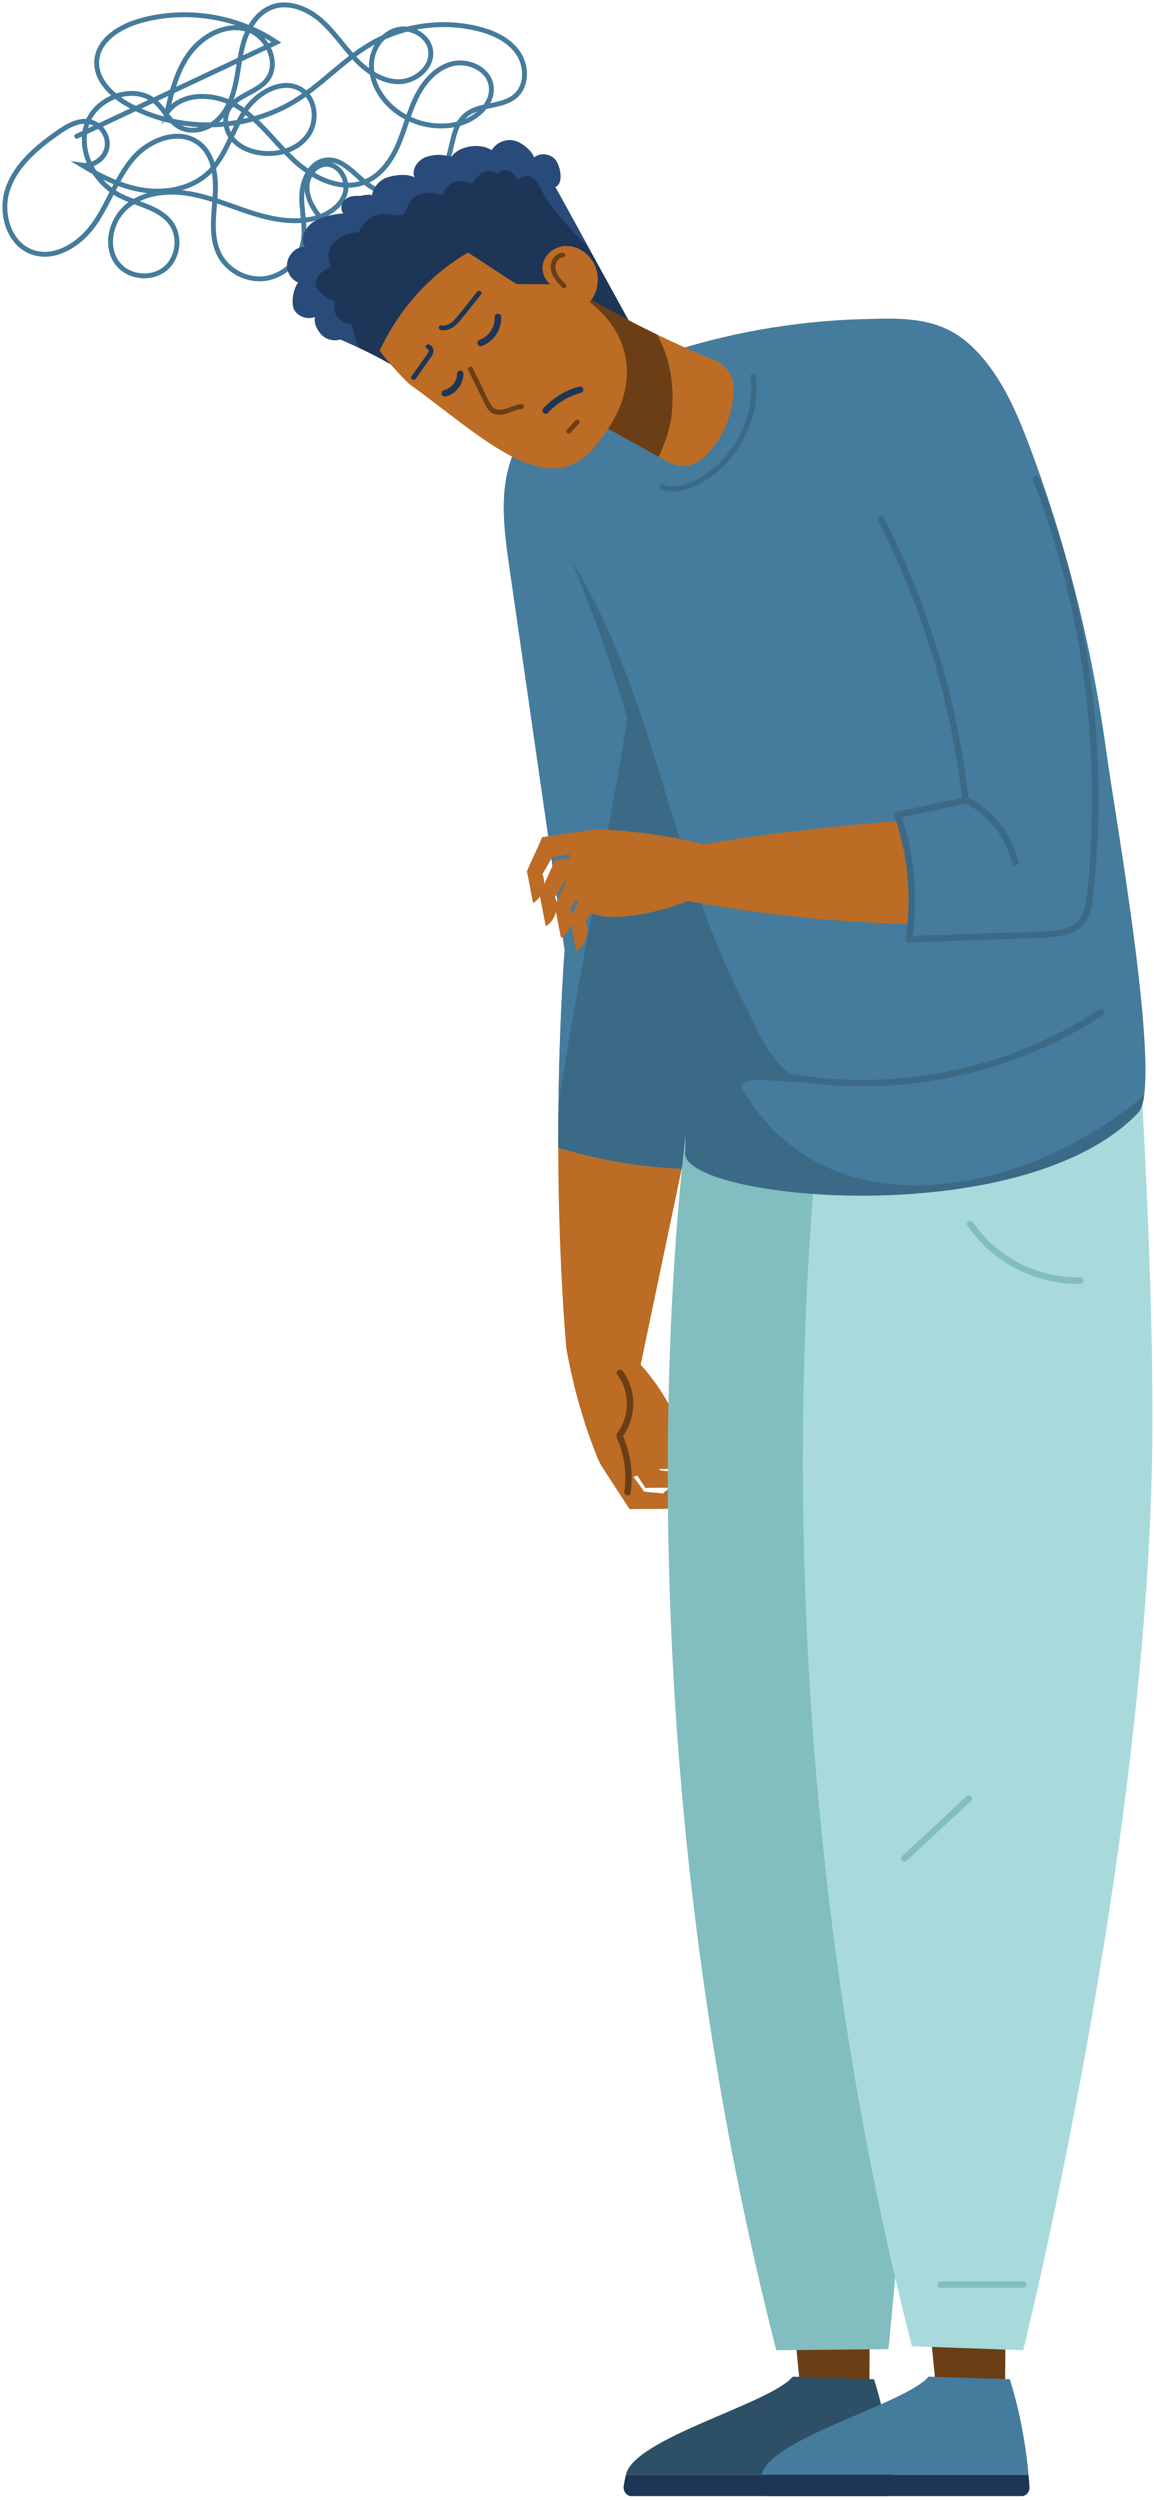 <svg width="236" height="511" viewBox="0 0 236 511" fill="none" xmlns="http://www.w3.org/2000/svg">
<path d="M85.187 52.473C77.6 53.387 69.643 49.983 65.05 43.882C63.787 42.207 62.742 40.239 62.786 38.139C62.829 36.041 64.277 33.876 66.356 33.605C69.153 33.246 71.341 36.639 70.612 39.347C69.883 42.066 67.205 43.86 64.484 44.589C60.173 45.742 55.58 44.839 51.324 43.468C47.079 42.098 42.942 40.282 38.534 39.564C34.126 38.846 29.249 39.39 25.864 42.294C22.479 45.198 21.347 50.886 24.34 54.203C26.648 56.769 31.023 57.128 33.712 54.975C36.411 52.811 37.01 48.482 35.007 45.665C32.689 42.414 28.193 41.826 24.623 40.032C19.366 37.389 15.871 30.962 17.744 25.383C19.616 19.803 27.616 16.976 31.949 20.956C33.603 22.479 34.594 24.708 36.531 25.861C38.839 27.242 41.963 26.622 44.042 24.926C46.121 23.218 47.296 20.641 47.96 18.042C48.755 14.931 48.918 11.68 49.843 8.602C50.769 5.524 52.684 2.501 55.711 1.413C59.009 0.238 62.742 1.718 65.409 3.98C68.087 6.242 70.035 9.232 72.408 11.799C74.792 14.366 77.872 16.628 81.377 16.704C84.882 16.78 88.54 13.789 88.072 10.331C87.669 7.362 84.229 5.361 81.312 6.057C78.384 6.742 76.283 9.624 76 12.604C75.717 15.595 77.012 18.575 79.015 20.826C82.651 24.915 88.692 26.698 93.971 25.252C97.596 24.252 101.155 20.956 100.393 17.28C99.697 13.931 95.549 12.169 92.251 13.104C88.953 14.04 86.558 16.932 85.067 20.01C83.576 23.088 82.781 26.459 81.421 29.602C80.06 32.745 77.948 35.78 74.803 37.128C69.872 39.227 64.157 36.486 60.217 32.854C56.276 29.222 53.163 24.61 48.614 21.783C44.064 18.955 37.152 18.672 34.115 23.088C35.094 18.759 36.194 14.322 38.861 10.777C41.527 7.231 46.154 4.784 50.42 5.981C54.687 7.177 57.343 12.995 54.535 16.421C52.401 19.02 48.178 19.499 46.643 22.49C45.653 24.425 46.219 26.905 47.666 28.537C49.103 30.157 51.258 31.016 53.414 31.288C56.886 31.734 60.728 30.636 62.84 27.851C64.963 25.056 64.712 20.51 61.861 18.488C57.985 15.747 52.489 18.912 49.941 22.914C47.394 26.916 46.208 31.854 42.801 35.16C39.448 38.422 34.398 39.521 29.75 38.923C25.102 38.313 20.781 36.204 16.786 33.768C19.061 34.105 21.456 32.408 21.88 30.146C22.305 27.884 20.694 25.426 18.451 24.915C16.1 24.382 13.782 25.752 11.811 27.134C7.566 30.103 3.354 33.637 1.634 38.509C-0.086 43.392 1.732 49.842 6.619 51.549C11.419 53.224 16.59 49.722 19.453 45.513C22.315 41.315 23.905 36.28 27.203 32.397C30.501 28.526 36.629 26.177 40.667 29.276C43.835 31.712 44.27 36.291 43.987 40.282C43.704 44.273 43.04 48.515 44.88 52.071C46.567 55.345 50.388 57.367 54.056 56.943C57.713 56.519 60.968 53.67 61.861 50.092C62.666 46.905 61.697 43.556 61.708 40.271C61.719 36.987 63.384 33.137 66.65 32.724C70.209 32.267 72.68 35.986 75.641 38.02C80.778 41.544 88.899 39.14 91.282 33.387C92.654 30.07 92.469 25.85 95.223 23.534C98.042 21.152 102.668 22.033 105.433 19.586C107.882 17.422 107.741 13.311 105.836 10.657C103.931 8.004 100.72 6.59 97.541 5.828C90.205 4.067 82.194 5.252 75.695 9.069C70.362 12.201 66.138 16.922 60.935 20.271C50.834 26.764 37.195 27.286 26.615 21.609C23.023 19.684 19.453 16.378 19.79 12.321C20.149 8.112 24.492 5.459 28.552 4.284C37.914 1.587 48.439 3.229 56.527 8.656C42.921 15.051 29.303 21.456 15.697 27.851" stroke="#457B9D" stroke-miterlimit="10" stroke-linecap="round"/>
<path d="M148.58 192.675L139.411 238.933C130.945 238.614 122.479 237.143 114.158 234.65C114.158 231.627 114.172 228.724 114.211 225.953C114.424 207.033 115.472 194.252 115.472 194.252C111.717 168.134 107.935 142.015 104.166 115.883C103.091 108.445 102.056 100.636 104.644 93.583C107.245 86.529 114.769 80.669 122.027 82.632L131.489 121.796L148.58 192.675Z" fill="#457B9D"/>
<path d="M122.042 82.631C114.783 80.655 107.259 86.529 104.658 93.582C102.071 100.635 103.106 108.445 104.18 115.896C107.949 142.014 111.718 168.133 115.486 194.252C115.486 194.252 114.438 207.046 114.212 225.952C119.361 190.818 128.185 156.811 131.476 121.769L122.042 82.631Z" fill="#457B9D"/>
<path d="M148.58 192.674L139.424 238.919H139.411C130.944 238.601 122.478 237.129 114.158 234.637C114.158 231.614 114.171 228.71 114.211 225.939C119.36 190.818 128.171 156.798 131.489 121.783L148.58 192.674Z" fill="#3B6A87"/>
<path d="M115.804 275.512L130.586 281.014L139.411 238.919C130.944 238.601 122.478 237.129 114.158 234.65C114.198 246.914 114.609 261.007 115.804 275.512Z" fill="#BC6C25"/>
<path d="M115.777 275.299C117.051 282.737 119.082 290.069 121.842 297.123C122.598 299.071 123.593 301.18 125.504 301.988C127.601 302.877 129.91 301.842 131.887 300.822C134.634 299.403 137.633 297.666 138.455 294.643C139.145 292.071 138.031 289.3 136.717 286.927C133.174 280.51 127.972 275.008 121.802 271.15L115.777 275.299Z" fill="#BC6C25"/>
<path d="M123.593 300.543C125.318 303.182 127.03 305.833 128.755 308.472C131.303 308.379 133.891 308.472 136.438 308.379C138.071 307.133 140.154 305.754 141.773 304.507C139.981 303.261 136.969 303.606 135.589 305.29C134.435 305.024 132.829 305.104 131.675 304.839C130.321 302.731 128.463 300.623 127.096 298.515L123.593 300.543Z" fill="#BC6C25"/>
<path d="M126.831 296.208C128.556 298.846 130.268 301.498 131.993 304.136C134.541 304.043 137.128 304.136 139.676 304.043C141.308 302.797 143.392 301.418 145.011 300.172C143.219 298.926 140.207 299.27 138.827 300.954C137.672 300.689 136.067 300.769 134.912 300.503C133.559 298.395 131.701 296.287 130.334 294.179L126.831 296.208Z" fill="#BC6C25"/>
<path d="M127.693 292.376C129.418 295.014 131.13 297.666 132.855 300.304C135.403 300.211 137.991 300.304 140.538 300.212C142.171 298.965 144.254 297.586 145.873 296.34C144.082 295.094 141.069 295.439 139.689 297.122C138.535 296.857 136.929 296.937 135.775 296.672C134.421 294.564 132.563 292.455 131.197 290.347L127.693 292.376Z" fill="#BC6C25"/>
<path d="M128.808 288.425C130.533 291.064 132.245 293.715 133.97 296.354C136.518 296.261 139.105 296.354 141.653 296.261C143.285 295.015 145.369 293.636 146.988 292.389C145.196 291.143 142.184 291.488 140.804 293.172C139.65 292.907 138.044 292.986 136.889 292.721C135.536 290.613 133.678 288.505 132.311 286.397L128.808 288.425Z" fill="#BC6C25"/>
<path d="M127.349 280.245C126.845 279.569 125.703 280.258 126.221 280.934C128.822 284.381 128.888 289.473 126.221 292.906C125.703 293.569 126.659 294.497 127.176 293.821C130.189 289.95 130.334 284.196 127.349 280.245Z" fill="#6B3E15"/>
<path d="M127.322 293.344C126.977 292.562 125.849 293.264 126.194 294.033C127.707 297.401 128.224 301.193 127.68 304.839C127.561 305.674 128.848 306.005 128.968 305.17C129.551 301.126 128.981 297.069 127.322 293.344Z" fill="#6B3E15"/>
<path d="M177.84 479.317C177.84 482.141 177.813 484.899 177.787 487.537H163.588L162.792 479.317H177.84Z" fill="#6B3E15"/>
<path d="M178.742 486.304L162.128 485.774C157.497 491.342 129.617 498.343 127.999 505.834H182.577C181.967 499.165 180.733 492.615 178.742 486.304Z" fill="#2D5066"/>
<path d="M127.999 505.834C127.839 506.55 127.68 507.266 127.561 507.995C127.362 509.135 128.105 510.196 129.113 510.196H181.197C182.113 510.196 182.856 509.294 182.776 508.247C182.723 507.438 182.657 506.642 182.577 505.834H127.999Z" fill="#1D3557"/>
<path d="M141.056 225.488C141.056 225.488 123.155 341.352 158.758 480.378L181.701 480.152C181.701 480.152 194.666 352.515 187.102 297.693C182.338 263.155 188.349 221.551 188.349 221.551L141.056 225.488Z" fill="#82BEBF"/>
<path d="M205.601 479.317C205.601 482.141 205.574 484.899 205.548 487.537H191.349L190.553 479.317H205.601Z" fill="#6B3E15"/>
<path d="M206.503 486.304L189.889 485.774C185.258 491.342 157.378 498.343 155.759 505.834H210.338C209.727 499.165 208.493 492.615 206.503 486.304Z" fill="#457B9D"/>
<path d="M155.759 505.834C155.6 506.55 155.441 507.266 155.321 507.995C155.122 509.135 155.866 510.196 156.874 510.196H208.958C209.874 510.196 210.617 509.294 210.537 508.247C210.484 507.438 210.418 506.642 210.338 505.834H155.759Z" fill="#1D3557"/>
<path d="M168.604 222.055C168.604 222.055 150.876 340.517 186.492 479.556L209.25 480.378C209.25 480.378 234.714 378.13 235.643 295.518C236.041 260.649 233.016 215.969 233.016 215.969L168.604 222.055Z" fill="#A8DADC"/>
<path d="M209.356 466.298H192.41C191.561 466.298 191.402 467.61 192.264 467.61H209.21C210.046 467.61 210.205 466.298 209.356 466.298Z" fill="#82BEBF"/>
<path d="M220.927 261.074C212.315 261.286 203.849 256.977 198.992 249.857C198.515 249.154 197.373 249.844 197.864 250.546C202.973 258.037 211.864 262.625 220.954 262.399C221.79 262.373 221.776 261.047 220.927 261.074Z" fill="#82BEBF"/>
<path d="M197.652 367.166L184.462 379.403C183.838 379.987 184.794 380.902 185.417 380.318L198.607 368.081C199.231 367.498 198.276 366.583 197.652 367.166Z" fill="#82BEBF"/>
<path d="M191.959 66.575C187.235 64.891 182.06 65.064 176.54 65.223C169.427 65.408 162.341 66.151 155.335 67.397C141.627 69.85 128.277 74.318 115.883 80.669C111.12 83.108 107.855 89.406 108.904 94.643C109.7 98.633 111.478 102.346 113.163 106.045C121.788 124.991 128.437 144.838 133.015 165.15C135.377 175.598 137.181 186.178 138.429 196.824C139.039 201.995 140.579 230.42 140.114 235.604C139.252 245.163 209.329 252.204 232.83 227.358C237.939 221.948 227.841 165.349 226.341 154.278C223.369 132.296 217.968 110.579 210.033 89.857C207.392 82.975 204.114 75.882 198.687 70.751C196.564 68.736 194.321 67.424 191.959 66.575Z" fill="#457B9D"/>
<path d="M138.429 196.811C137.181 186.165 135.377 175.598 133.015 165.137C129.127 147.902 123.726 131.011 116.918 114.703C133.93 142.055 136.903 175.492 151.977 204.713C155.069 210.295 157.272 218.369 164.769 221.021C160.059 221.604 150.212 219.257 151.831 222.638C169.427 252.708 210.046 244.302 233.998 223.858C233.772 225.542 233.401 226.735 232.843 227.332C209.342 252.191 139.265 245.151 140.127 235.578C140.578 230.407 139.039 201.982 138.429 196.811Z" fill="#3B6A87"/>
<path d="M135.602 99.031C137.659 99.893 139.994 99.23 141.905 98.302C143.79 97.387 145.515 96.154 147.027 94.709C150.04 91.792 152.189 87.987 153.132 83.904C153.662 81.61 153.795 79.25 153.516 76.916C153.437 76.24 154.485 76.201 154.565 76.864C155.64 85.813 150.61 95.226 142.476 99.19C140.194 100.304 137.566 100.993 135.124 99.986C134.501 99.721 134.979 98.779 135.602 99.031Z" fill="#3B6A87"/>
<path d="M133.997 75.367C127.19 62.983 120.369 50.587 113.562 38.204C115.207 37.568 114.703 34.492 113.801 32.98C112.898 31.469 110.549 31.084 109.209 32.238C108.745 30.66 106.383 28.883 104.751 28.684C103.118 28.486 101.393 29.334 100.557 30.753C98.288 29.175 93.856 29.785 92.33 32.092C90.525 31.575 89.106 31.522 87.314 32.065C85.509 32.609 84.036 34.651 84.819 36.361C83.546 35.406 80.44 35.791 78.954 36.388C77.481 36.971 76.353 38.363 76.088 39.941C75.172 39.596 74.044 40.14 73.076 40.087C72.107 40.02 71.072 40.285 70.408 41.001C69.745 41.717 69.612 42.924 70.262 43.653C68.272 43.772 65.79 44.316 64.105 45.39C62.433 46.464 61.372 48.784 62.367 50.508C60.642 50.388 59.156 51.873 58.784 53.557C58.413 55.241 59.421 57.137 61.04 57.76C59.978 58.9 59.421 62.254 60.31 63.54C61.199 64.826 63.017 65.357 64.463 64.76C64.118 66.033 64.928 67.637 65.883 68.539C66.839 69.454 68.312 69.785 69.559 69.374C77.269 72.675 84.7 76.759 90.977 82.314L133.997 75.367Z" fill="#1D3557"/>
<path d="M60.296 63.513C59.407 62.227 59.965 58.872 61.026 57.732C59.407 57.109 58.399 55.226 58.77 53.529C59.142 51.845 60.628 50.36 62.353 50.48C61.358 48.756 62.406 46.436 64.092 45.362C65.764 44.288 68.258 43.745 70.249 43.625C69.599 42.909 69.745 41.69 70.395 40.974C71.058 40.258 72.093 39.992 73.062 40.059C74.031 40.125 75.172 39.581 76.074 39.913C76.34 38.348 77.468 36.956 78.94 36.36C80.413 35.776 83.532 35.379 84.806 36.333C84.036 34.623 85.509 32.581 87.3 32.038C89.105 31.494 90.512 31.547 92.316 32.064C93.856 29.757 98.275 29.147 100.544 30.725C101.38 29.306 103.091 28.458 104.737 28.657C106.369 28.855 108.731 30.632 109.196 32.21C110.536 31.056 112.885 31.441 113.787 32.952C114.689 34.464 115.193 37.54 113.548 38.176C115.844 42.339 118.126 46.516 120.422 50.679C119.015 49.286 117.622 47.868 116.308 46.383C115.247 45.19 114.212 43.957 113.23 42.697C112.566 41.849 111.849 41 111.345 40.045C110.695 38.812 110.178 37.261 109.023 36.413C107.922 35.591 106.807 36.028 105.905 36.784C105.533 36.015 105.002 35.312 104.219 34.981C103.251 34.57 102.362 34.928 101.645 35.551C100.822 34.941 99.867 34.702 98.845 35.219C97.876 35.71 97.173 36.612 96.549 37.487C95.342 36.983 93.962 36.784 92.728 37.301C91.573 37.778 90.883 38.746 90.538 39.873C88.879 39.449 87.154 39.157 85.509 39.847C84.633 40.218 84.036 40.841 83.598 41.676C83.266 42.313 83.067 43.294 82.51 43.771C81.913 44.288 80.665 43.93 79.962 43.851C79.086 43.745 78.157 43.612 77.295 43.837C75.424 44.328 74.216 45.746 73.42 47.391C71.748 47.55 70.076 48.04 68.789 49.074C67.037 50.493 66.812 52.575 67.582 54.51C66.109 55.279 64.317 56.472 64.636 58.276C64.941 59.973 66.931 60.941 68.484 61.577C68.272 62.664 68.272 63.804 68.948 64.759C69.638 65.753 70.806 66.164 71.96 66.31C72.306 67.954 72.757 69.532 73.354 71.043C72.093 70.447 70.819 69.863 69.532 69.32C68.272 69.731 66.812 69.399 65.856 68.484C64.901 67.57 64.092 65.979 64.437 64.706C63.003 65.329 61.185 64.799 60.296 63.513Z" fill="#294B7A"/>
<path d="M118.591 59.959C127.468 65.17 136.731 69.771 146.245 73.682C148.488 74.61 150.04 76.758 150.027 79.197C150.014 84.779 147.824 89.83 143.856 93.582C141.932 95.385 139.079 95.783 136.77 94.51C131.011 91.328 125.173 88.04 119.467 84.925L118.591 59.959Z" fill="#BC6C25"/>
<path d="M118.591 59.959C123.726 62.969 128.981 65.78 134.342 68.365C137.235 73.509 138.031 79.33 137.275 85.641C136.744 88.292 135.881 90.931 134.7 93.37C129.618 90.546 124.483 87.669 119.453 84.925L118.591 59.959Z" fill="#6B3E15"/>
<path d="M121.112 91.885C132.975 78.521 127.972 67.252 120.581 61.749C122.837 59.124 122.81 55.041 120.502 52.469C119.267 51.09 117.463 50.202 115.618 50.281C113.787 50.374 111.982 51.474 111.266 53.171C110.536 54.855 111.067 57.043 112.579 58.09L105.666 58.064C102.455 56.154 98.885 53.543 95.687 51.633C87.659 56.327 81.634 63.261 77.64 71.653C79.524 74.332 83.439 78.335 83.837 78.601C97.611 88.425 111.544 102.664 121.112 91.885Z" fill="#BC6C25"/>
<path d="M114.942 58.726C113.827 57.573 112.58 56.207 112.62 54.484C112.659 53.052 113.681 51.66 115.181 51.647C115.446 51.647 115.645 51.938 115.619 52.177C115.592 52.468 115.353 52.601 115.088 52.614C114.093 52.628 113.535 53.874 113.602 54.736C113.681 56.101 114.822 57.202 115.711 58.13C115.897 58.315 115.818 58.66 115.632 58.819C115.406 58.992 115.128 58.912 114.942 58.726Z" fill="#6B3E15"/>
<path d="M115.937 87.868C116.508 87.231 117.078 86.595 117.649 85.959C117.821 85.773 118.113 85.68 118.325 85.853C118.511 85.999 118.617 86.33 118.432 86.529C117.861 87.165 117.29 87.802 116.72 88.438C116.547 88.624 116.255 88.716 116.043 88.544C115.857 88.398 115.751 88.08 115.937 87.868Z" fill="#6B3E15"/>
<path d="M90.26 66.509C91.972 66.8 93.126 65.196 94.068 64.03C95.236 62.558 96.417 61.086 97.585 59.615C97.97 59.124 98.766 59.694 98.368 60.185C97.041 61.855 95.727 63.526 94.387 65.183C93.352 66.469 91.959 67.782 90.154 67.477C89.557 67.371 89.65 66.403 90.26 66.509Z" fill="#1D3557"/>
<path d="M84.183 76.877C84.886 75.882 85.602 74.888 86.306 73.894C86.651 73.416 86.996 72.939 87.341 72.448C87.473 72.25 87.659 71.998 87.672 71.746C87.672 71.626 87.633 71.388 87.487 71.361C86.876 71.242 86.969 70.274 87.593 70.394C88.203 70.513 88.615 71.003 88.641 71.626C88.681 72.382 88.15 72.992 87.739 73.575C86.823 74.875 85.894 76.161 84.979 77.46C84.594 77.964 83.811 77.38 84.183 76.877Z" fill="#1D3557"/>
<path d="M99.933 83.824C99.508 83.333 99.243 82.724 98.964 82.153C98.619 81.451 98.261 80.735 97.916 80.032C97.199 78.587 96.483 77.129 95.766 75.683C95.488 75.113 96.337 74.583 96.629 75.166C97.252 76.426 97.876 77.699 98.5 78.958C99.11 80.191 99.654 81.477 100.344 82.657C101.764 85.123 104.617 82.684 106.648 82.591C107.298 82.564 107.324 83.572 106.674 83.599C105.4 83.652 104.325 84.407 103.104 84.659C101.937 84.924 100.742 84.765 99.933 83.824Z" fill="#6B3E15"/>
<path d="M101.167 64.839C101.274 66.841 99.96 68.803 98.076 69.479C97.266 69.771 97.704 71.017 98.513 70.725C100.968 69.85 102.64 67.331 102.494 64.733C102.441 63.884 101.114 63.977 101.167 64.839Z" fill="#1D3557"/>
<path d="M94.081 75.75C93.697 75.777 93.471 76.108 93.471 76.466C93.471 76.625 93.458 76.771 93.418 76.983C93.391 77.089 93.378 77.195 93.338 77.301C93.325 77.341 93.312 77.381 93.298 77.421C93.298 77.434 93.272 77.5 93.259 77.513C93.099 77.938 92.927 78.216 92.688 78.521C92.17 79.157 91.56 79.568 90.751 79.767C90.406 79.847 90.233 80.298 90.339 80.616C90.472 80.974 90.83 81.106 91.189 81.027C93.285 80.51 94.758 78.495 94.785 76.386C94.798 76.002 94.413 75.724 94.081 75.75Z" fill="#1D3557"/>
<path d="M118.431 79.038C115.618 79.767 113.057 81.332 111.106 83.493C110.536 84.129 111.531 85.004 112.102 84.368C113.906 82.366 116.255 80.96 118.856 80.284C119.201 80.191 119.373 79.754 119.267 79.436C119.148 79.091 118.776 78.945 118.431 79.038Z" fill="#1D3557"/>
<path d="M132.709 174.63C152.229 170.718 166.68 169.313 183.387 167.775C185.497 174.669 186.717 181.67 186.134 188.896C168.193 188.418 150.173 186.323 133.293 182.704C133.081 179.906 132.935 177.44 132.709 174.63Z" fill="#BC6C25"/>
<path d="M146.457 173.198C139.159 171.249 131.648 170.029 124.084 169.592C122.001 169.472 119.665 169.486 118.126 170.878C116.441 172.402 116.414 174.935 116.521 177.149C116.667 180.238 116.985 183.685 119.4 185.7C121.457 187.411 124.429 187.543 127.15 187.344C134.461 186.801 141.64 184.388 147.731 180.41L146.457 173.198Z" fill="#BC6C25"/>
<path d="M120.249 169.739C117.131 170.19 113.999 170.654 110.881 171.105C109.899 173.465 108.731 175.758 107.749 178.118C108.2 180.12 108.585 182.586 109.036 184.575C110.921 183.475 111.863 180.598 110.907 178.636C111.637 177.707 112.234 176.209 112.951 175.281C115.432 174.923 118.126 174.128 120.607 173.77L120.249 169.739Z" fill="#BC6C25"/>
<path d="M122.837 174.484C119.718 174.935 116.586 175.399 113.468 175.85C112.486 178.21 111.318 180.503 110.336 182.863C110.788 184.865 111.172 187.331 111.624 189.32C113.508 188.22 114.45 185.343 113.495 183.38C114.224 182.452 114.822 180.954 115.538 180.026C118.02 179.668 120.713 178.873 123.195 178.515L122.837 174.484Z" fill="#BC6C25"/>
<path d="M125.955 176.87C122.837 177.321 119.705 177.785 116.587 178.236C115.605 180.596 114.437 182.89 113.455 185.25C113.906 187.252 114.291 189.718 114.742 191.706C116.627 190.606 117.569 187.729 116.613 185.767C117.343 184.839 117.94 183.34 118.657 182.412C121.138 182.054 123.832 181.259 126.313 180.901L125.955 176.87Z" fill="#BC6C25"/>
<path d="M129.073 179.535C125.955 179.986 122.823 180.45 119.705 180.901C118.723 183.261 117.555 185.555 116.573 187.915C117.024 189.917 117.409 192.383 117.86 194.371C119.745 193.271 120.687 190.394 119.731 188.432C120.461 187.504 121.058 186.005 121.775 185.077C124.256 184.719 126.95 183.924 129.432 183.566L129.073 179.535Z" fill="#BC6C25"/>
<path d="M184.157 166.317C183.878 165.521 182.591 165.879 182.883 166.688C185.709 174.736 186.519 183.407 185.192 191.839C185.059 192.674 186.346 193.006 186.479 192.17C187.846 183.5 187.063 174.59 184.157 166.317Z" fill="#3B6A87"/>
<path d="M197.002 163.029C192.463 163.997 187.912 164.951 183.374 165.919C182.538 166.091 182.909 167.364 183.745 167.192C188.283 166.224 192.835 165.269 197.373 164.302C198.196 164.129 197.838 162.856 197.002 163.029Z" fill="#3B6A87"/>
<path d="M186.319 117.871C184.621 113.775 182.763 109.744 180.746 105.806C180.361 105.051 179.22 105.74 179.618 106.496C186.691 120.364 191.8 135.213 194.786 150.487C195.635 154.822 196.298 159.197 196.803 163.586C196.896 164.421 198.222 164.421 198.13 163.572C196.338 147.888 192.384 132.455 186.319 117.871Z" fill="#3B6A87"/>
<path d="M220.755 125.601C218.764 116.095 215.991 106.748 212.488 97.679C212.182 96.883 210.908 97.242 211.214 98.05C217.278 113.748 221.126 130.268 222.612 147.026C223.355 155.405 223.528 163.838 223.09 172.23C222.878 176.353 222.665 180.569 222.002 184.64C221.71 186.43 221.073 188.06 219.467 189.028C218.074 189.877 216.376 190.142 214.77 190.274C210.072 190.659 205.309 190.632 200.611 190.805C195.688 190.977 190.765 191.15 185.842 191.322C184.993 191.348 185.006 192.674 185.855 192.648C194.932 192.329 204.021 192.038 213.098 191.693C216.203 191.574 219.932 191.269 221.936 188.564C222.984 187.159 223.263 185.422 223.462 183.725C223.714 181.564 223.926 179.389 224.099 177.215C225.452 159.966 224.298 142.532 220.755 125.601Z" fill="#3B6A87"/>
<path d="M198.037 163.015C197.28 162.631 196.63 163.784 197.387 164.169C202.243 166.622 205.773 171.209 206.941 176.512C207.127 177.348 208.4 176.976 208.215 176.141C206.981 170.533 203.172 165.614 198.037 163.015Z" fill="#3B6A87"/>
<path d="M224.921 206.304C217.026 211.501 208.308 215.359 199.165 217.772C189.982 220.185 180.428 221.14 170.953 220.556C165.605 220.225 160.311 219.389 155.122 218.064C154.286 217.852 153.968 219.138 154.791 219.35C164.106 221.723 173.793 222.518 183.374 221.776C192.954 221.034 202.416 218.78 211.28 215.067C216.283 212.973 221.086 210.427 225.611 207.444C226.328 206.967 225.638 205.826 224.921 206.304Z" fill="#3B6A87"/>
</svg>
